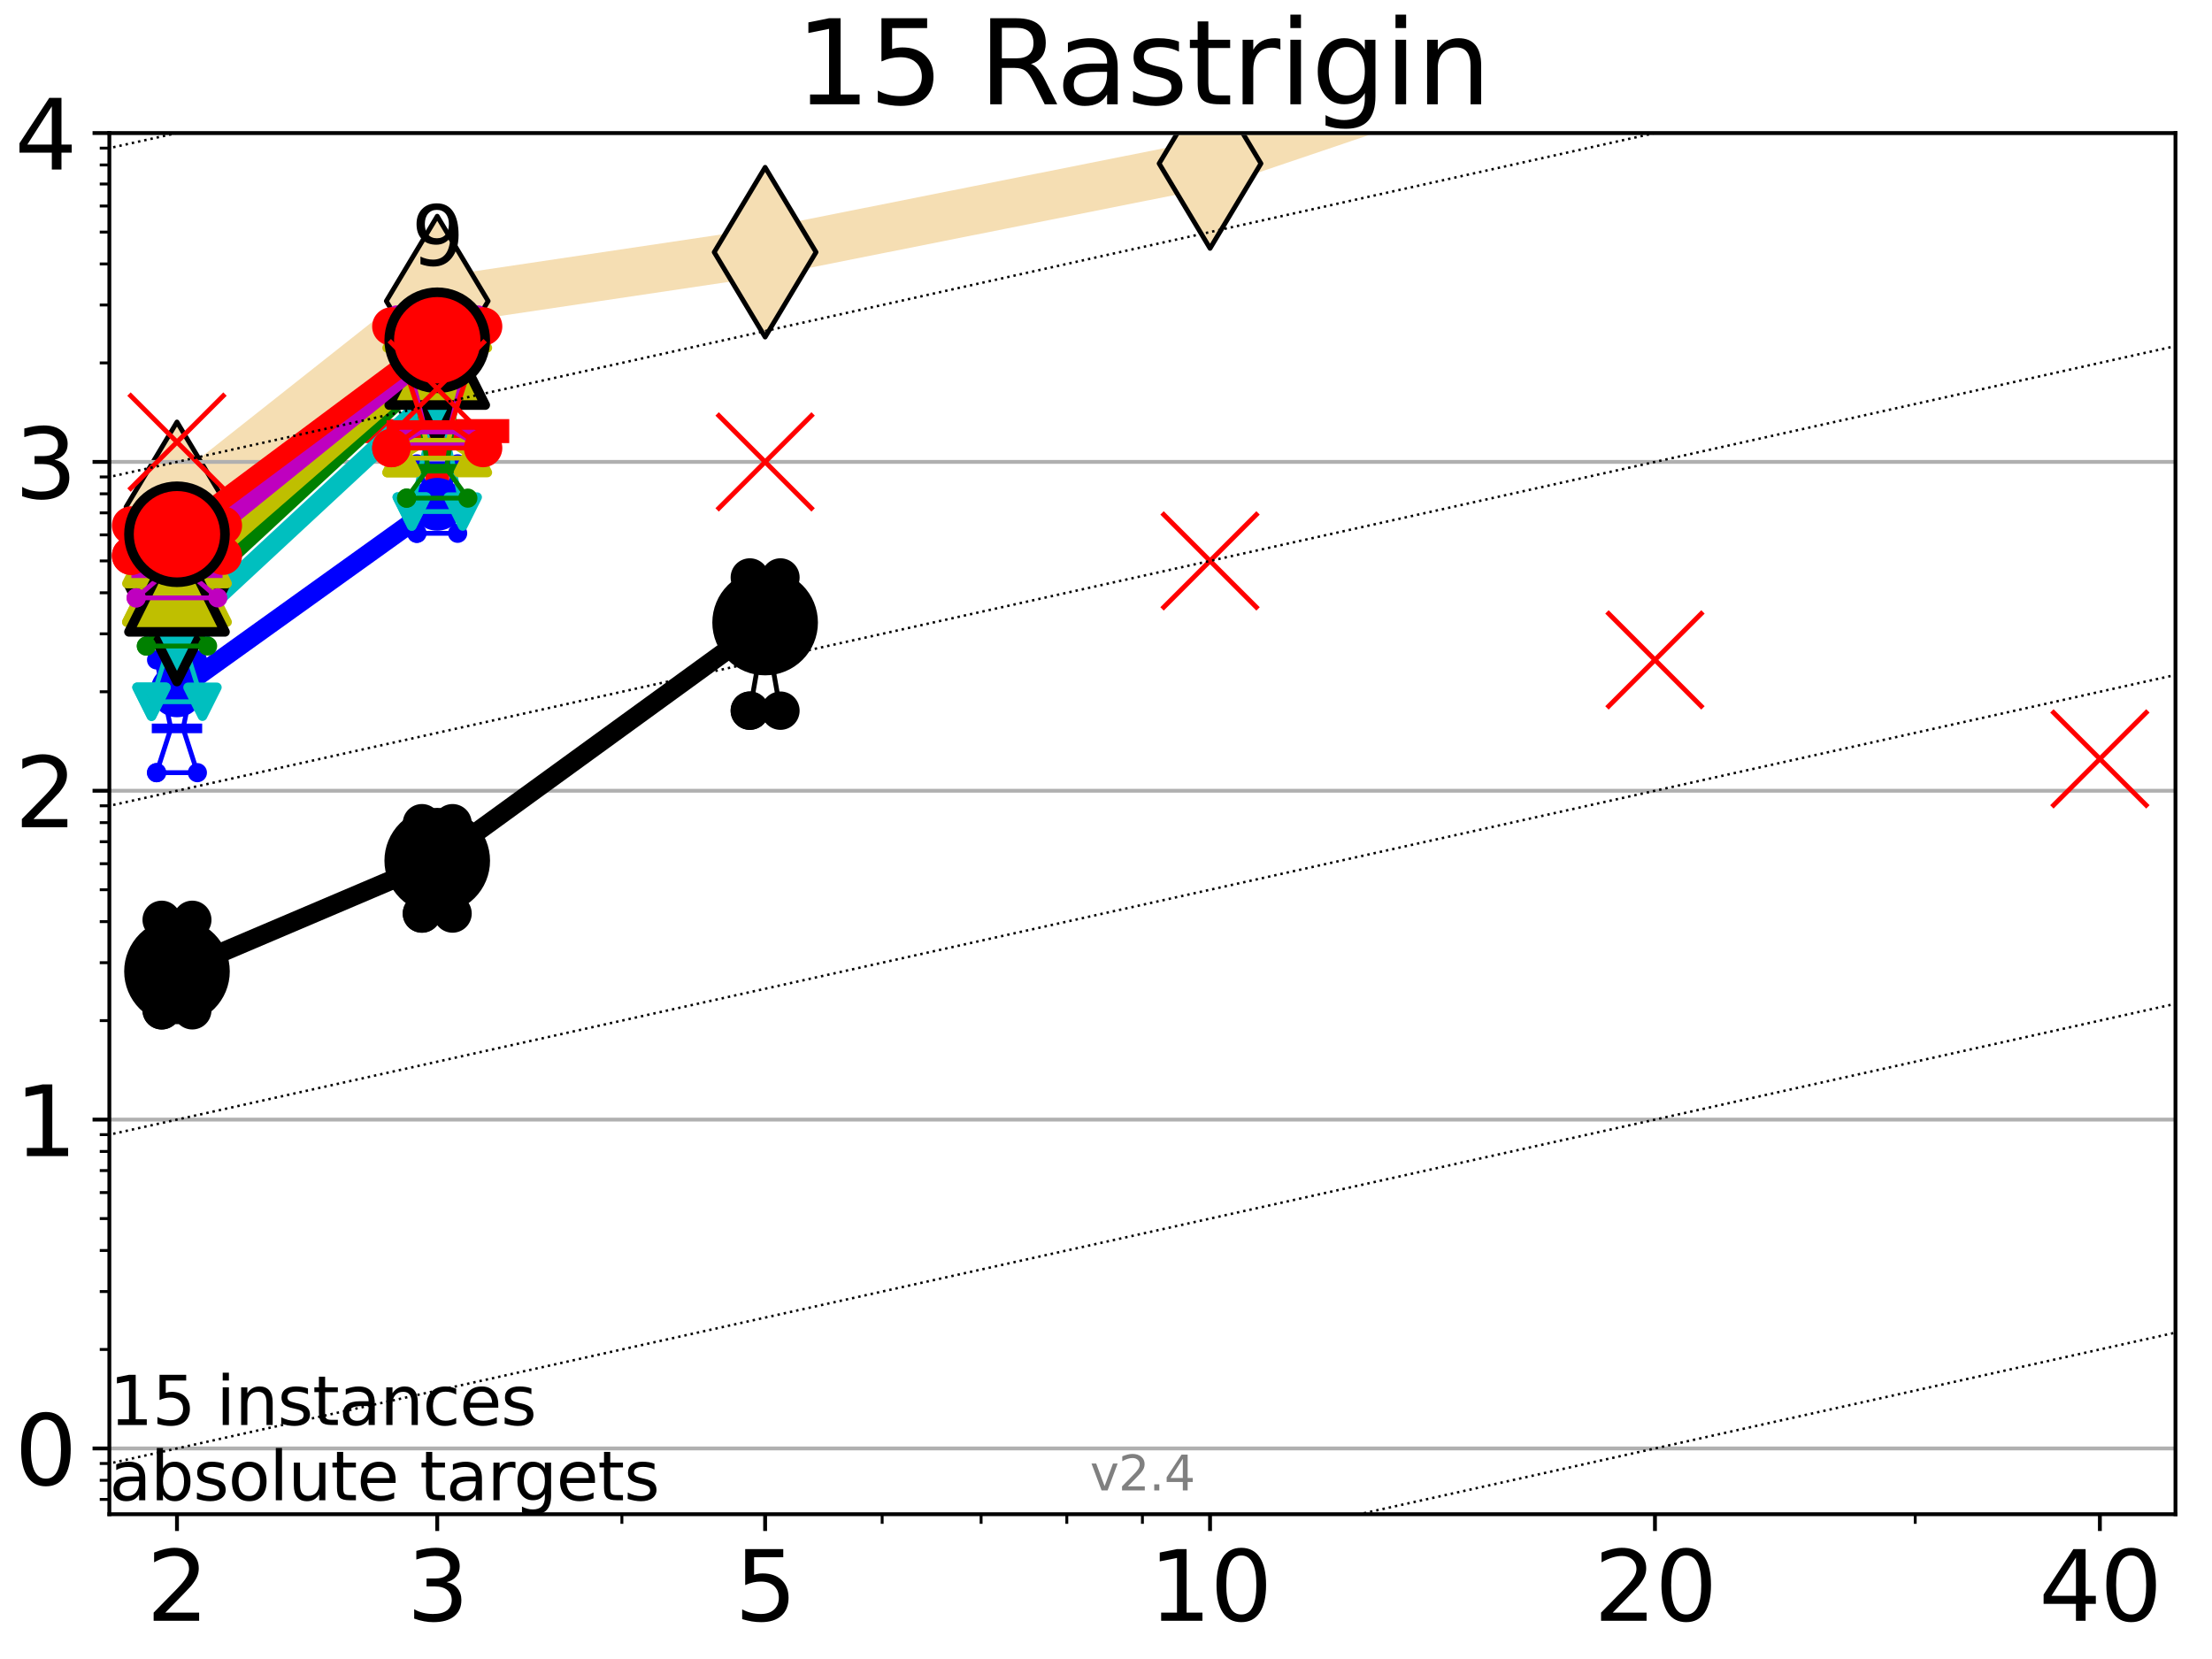 <?xml version="1.0" encoding="utf-8" standalone="no"?>
<!DOCTYPE svg PUBLIC "-//W3C//DTD SVG 1.1//EN"
  "http://www.w3.org/Graphics/SVG/1.1/DTD/svg11.dtd">
<svg height="345.6pt" version="1.1" viewBox="0 0 460.8 345.6" width="460.8pt" xmlns="http://www.w3.org/2000/svg" xmlns:xlink="http://www.w3.org/1999/xlink">
 <defs>
  <style type="text/css">*{stroke-linecap:butt;stroke-linejoin:round;}</style>
 </defs>
 <g id="figure_1">
  <g id="patch_1">
   <path d="M 0 345.6 
L 460.8 345.6 
L 460.8 0 
L 0 0 
z
" style="fill:#ffffff;"/>
  </g>
  <g id="axes_1">
   <g id="patch_2">
    <path d="M 22.78 315.44 
L 453.192 315.44 
L 453.192 27.72 
L 22.78 27.72 
z
" style="fill:#ffffff;"/>
   </g>
   <g id="line2d_1">
    <path clip-path="url(#p2382ac8e54)" d="M 36.868 105.588 
L 91.085 62.718 
L 159.39 52.537 
L 252.074 34.063 
L 344.758 2.692 
L 397.881 -1 
" style="fill:none;stroke:#f5deb3;stroke-linecap:square;stroke-width:10;"/>
    <defs>
     <path d="M 0 17.678 
L 10.607 0 
L 0 -17.678 
L -10.607 0 
z
" id="m458e755faf" style="stroke:#000000;stroke-linejoin:miter;"/>
    </defs>
    <g clip-path="url(#p2382ac8e54)">
     <use style="fill:#f5deb3;stroke:#000000;stroke-linejoin:miter;" x="36.868" xlink:href="#m458e755faf" y="105.588"/>
     <use style="fill:#f5deb3;stroke:#000000;stroke-linejoin:miter;" x="91.085" xlink:href="#m458e755faf" y="62.718"/>
     <use style="fill:#f5deb3;stroke:#000000;stroke-linejoin:miter;" x="159.39" xlink:href="#m458e755faf" y="52.537"/>
     <use style="fill:#f5deb3;stroke:#000000;stroke-linejoin:miter;" x="252.074" xlink:href="#m458e755faf" y="34.063"/>
     <use style="fill:#f5deb3;stroke:#000000;stroke-linejoin:miter;" x="344.758" xlink:href="#m458e755faf" y="2.692"/>
     <use style="fill:#f5deb3;stroke:#000000;stroke-linejoin:miter;" x="397.881" xlink:href="#m458e755faf" y="-1"/>
    </g>
   </g>
   <g id="line2d_2">
    <defs>
     <path d="M -15 0 
L 15 0 
M 0 15 
L 0 -15 
" id="m940f170d17" style="stroke:#ff0000;stroke-width:5;"/>
    </defs>
    <g clip-path="url(#p2382ac8e54)">
     <use style="fill:#ff0000;stroke:#ff0000;stroke-width:5;" x="91.085" xlink:href="#m940f170d17" y="89.809"/>
    </g>
   </g>
   <g id="matplotlib.axis_1">
    <g id="xtick_1">
     <g id="line2d_3">
      <defs>
       <path d="M 0 0 
L 0 3.5 
" id="m8701f6294f" style="stroke:#000000;stroke-width:0.8;"/>
      </defs>
      <g>
       <use style="stroke:#000000;stroke-width:0.8;" x="36.868" xlink:href="#m8701f6294f" y="315.44"/>
      </g>
     </g>
     <g id="text_1">
      <!-- 2 -->
      <g transform="translate(30.506 337.637)scale(0.2 -0.2)">
       <defs>
        <path d="M 1228 531 
L 3431 531 
L 3431 0 
L 469 0 
L 469 531 
Q 828 903 1448 1529 
Q 2069 2156 2228 2338 
Q 2531 2678 2651 2914 
Q 2772 3150 2772 3378 
Q 2772 3750 2511 3984 
Q 2250 4219 1831 4219 
Q 1534 4219 1204 4116 
Q 875 4013 500 3803 
L 500 4441 
Q 881 4594 1212 4672 
Q 1544 4750 1819 4750 
Q 2544 4750 2975 4387 
Q 3406 4025 3406 3419 
Q 3406 3131 3298 2873 
Q 3191 2616 2906 2266 
Q 2828 2175 2409 1742 
Q 1991 1309 1228 531 
z
" id="DejaVuSans-32" transform="scale(0.016)"/>
       </defs>
       <use xlink:href="#DejaVuSans-32"/>
      </g>
     </g>
    </g>
    <g id="xtick_2">
     <g id="line2d_4">
      <g>
       <use style="stroke:#000000;stroke-width:0.8;" x="91.085" xlink:href="#m8701f6294f" y="315.44"/>
      </g>
     </g>
     <g id="text_2">
      <!-- 3 -->
      <g transform="translate(84.723 337.637)scale(0.2 -0.2)">
       <defs>
        <path d="M 2597 2516 
Q 3050 2419 3304 2112 
Q 3559 1806 3559 1356 
Q 3559 666 3084 287 
Q 2609 -91 1734 -91 
Q 1441 -91 1130 -33 
Q 819 25 488 141 
L 488 750 
Q 750 597 1062 519 
Q 1375 441 1716 441 
Q 2309 441 2620 675 
Q 2931 909 2931 1356 
Q 2931 1769 2642 2001 
Q 2353 2234 1838 2234 
L 1294 2234 
L 1294 2753 
L 1863 2753 
Q 2328 2753 2575 2939 
Q 2822 3125 2822 3475 
Q 2822 3834 2567 4026 
Q 2313 4219 1838 4219 
Q 1578 4219 1281 4162 
Q 984 4106 628 3988 
L 628 4550 
Q 988 4650 1302 4700 
Q 1616 4750 1894 4750 
Q 2613 4750 3031 4423 
Q 3450 4097 3450 3541 
Q 3450 3153 3228 2886 
Q 3006 2619 2597 2516 
z
" id="DejaVuSans-33" transform="scale(0.016)"/>
       </defs>
       <use xlink:href="#DejaVuSans-33"/>
      </g>
     </g>
    </g>
    <g id="xtick_3">
     <g id="line2d_5">
      <g>
       <use style="stroke:#000000;stroke-width:0.8;" x="159.39" xlink:href="#m8701f6294f" y="315.44"/>
      </g>
     </g>
     <g id="text_3">
      <!-- 5 -->
      <g transform="translate(153.028 337.637)scale(0.2 -0.2)">
       <defs>
        <path d="M 691 4666 
L 3169 4666 
L 3169 4134 
L 1269 4134 
L 1269 2991 
Q 1406 3038 1543 3061 
Q 1681 3084 1819 3084 
Q 2600 3084 3056 2656 
Q 3513 2228 3513 1497 
Q 3513 744 3044 326 
Q 2575 -91 1722 -91 
Q 1428 -91 1123 -41 
Q 819 9 494 109 
L 494 744 
Q 775 591 1075 516 
Q 1375 441 1709 441 
Q 2250 441 2565 725 
Q 2881 1009 2881 1497 
Q 2881 1984 2565 2268 
Q 2250 2553 1709 2553 
Q 1456 2553 1204 2497 
Q 953 2441 691 2322 
L 691 4666 
z
" id="DejaVuSans-35" transform="scale(0.016)"/>
       </defs>
       <use xlink:href="#DejaVuSans-35"/>
      </g>
     </g>
    </g>
    <g id="xtick_4">
     <g id="line2d_6">
      <g>
       <use style="stroke:#000000;stroke-width:0.8;" x="252.074" xlink:href="#m8701f6294f" y="315.44"/>
      </g>
     </g>
     <g id="text_4">
      <!-- 10 -->
      <g transform="translate(239.349 337.637)scale(0.2 -0.2)">
       <defs>
        <path d="M 794 531 
L 1825 531 
L 1825 4091 
L 703 3866 
L 703 4441 
L 1819 4666 
L 2450 4666 
L 2450 531 
L 3481 531 
L 3481 0 
L 794 0 
L 794 531 
z
" id="DejaVuSans-31" transform="scale(0.016)"/>
        <path d="M 2034 4250 
Q 1547 4250 1301 3770 
Q 1056 3291 1056 2328 
Q 1056 1369 1301 889 
Q 1547 409 2034 409 
Q 2525 409 2770 889 
Q 3016 1369 3016 2328 
Q 3016 3291 2770 3770 
Q 2525 4250 2034 4250 
z
M 2034 4750 
Q 2819 4750 3233 4129 
Q 3647 3509 3647 2328 
Q 3647 1150 3233 529 
Q 2819 -91 2034 -91 
Q 1250 -91 836 529 
Q 422 1150 422 2328 
Q 422 3509 836 4129 
Q 1250 4750 2034 4750 
z
" id="DejaVuSans-30" transform="scale(0.016)"/>
       </defs>
       <use xlink:href="#DejaVuSans-31"/>
       <use x="63.623" xlink:href="#DejaVuSans-30"/>
      </g>
     </g>
    </g>
    <g id="xtick_5">
     <g id="line2d_7">
      <g>
       <use style="stroke:#000000;stroke-width:0.8;" x="344.758" xlink:href="#m8701f6294f" y="315.44"/>
      </g>
     </g>
     <g id="text_5">
      <!-- 20 -->
      <g transform="translate(332.033 337.637)scale(0.2 -0.2)">
       <use xlink:href="#DejaVuSans-32"/>
       <use x="63.623" xlink:href="#DejaVuSans-30"/>
      </g>
     </g>
    </g>
    <g id="xtick_6">
     <g id="line2d_8">
      <g>
       <use style="stroke:#000000;stroke-width:0.8;" x="437.443" xlink:href="#m8701f6294f" y="315.44"/>
      </g>
     </g>
     <g id="text_6">
      <!-- 40 -->
      <g transform="translate(424.718 337.637)scale(0.2 -0.2)">
       <defs>
        <path d="M 2419 4116 
L 825 1625 
L 2419 1625 
L 2419 4116 
z
M 2253 4666 
L 3047 4666 
L 3047 1625 
L 3713 1625 
L 3713 1100 
L 3047 1100 
L 3047 0 
L 2419 0 
L 2419 1100 
L 313 1100 
L 313 1709 
L 2253 4666 
z
" id="DejaVuSans-34" transform="scale(0.016)"/>
       </defs>
       <use xlink:href="#DejaVuSans-34"/>
       <use x="63.623" xlink:href="#DejaVuSans-30"/>
      </g>
     </g>
    </g>
    <g id="xtick_7">
     <g id="line2d_9">
      <defs>
       <path d="M 0 0 
L 0 2 
" id="mfc4dc04598" style="stroke:#000000;stroke-width:0.6;"/>
      </defs>
      <g>
       <use style="stroke:#000000;stroke-width:0.6;" x="129.552" xlink:href="#mfc4dc04598" y="315.44"/>
      </g>
     </g>
    </g>
    <g id="xtick_8">
     <g id="line2d_10">
      <g>
       <use style="stroke:#000000;stroke-width:0.6;" x="183.769" xlink:href="#mfc4dc04598" y="315.44"/>
      </g>
     </g>
    </g>
    <g id="xtick_9">
     <g id="line2d_11">
      <g>
       <use style="stroke:#000000;stroke-width:0.6;" x="204.381" xlink:href="#mfc4dc04598" y="315.44"/>
      </g>
     </g>
    </g>
    <g id="xtick_10">
     <g id="line2d_12">
      <g>
       <use style="stroke:#000000;stroke-width:0.6;" x="222.237" xlink:href="#mfc4dc04598" y="315.44"/>
      </g>
     </g>
    </g>
    <g id="xtick_11">
     <g id="line2d_13">
      <g>
       <use style="stroke:#000000;stroke-width:0.6;" x="237.986" xlink:href="#mfc4dc04598" y="315.44"/>
      </g>
     </g>
    </g>
    <g id="xtick_12">
     <g id="line2d_14">
      <g>
       <use style="stroke:#000000;stroke-width:0.6;" x="398.975" xlink:href="#mfc4dc04598" y="315.44"/>
      </g>
     </g>
    </g>
   </g>
   <g id="matplotlib.axis_2">
    <g id="ytick_1">
     <g id="line2d_15">
      <path clip-path="url(#p2382ac8e54)" d="M 22.78 301.739 
L 453.192 301.739 
" style="fill:none;stroke:#b0b0b0;stroke-linecap:square;stroke-width:0.8;"/>
     </g>
     <g id="line2d_16">
      <defs>
       <path d="M 0 0 
L -3.5 0 
" id="m62c5102b8f" style="stroke:#000000;stroke-width:0.8;"/>
      </defs>
      <g>
       <use style="stroke:#000000;stroke-width:0.8;" x="22.78" xlink:href="#m62c5102b8f" y="301.739"/>
      </g>
     </g>
     <g id="text_7">
      <!-- 0 -->
      <g transform="translate(3.055 309.337)scale(0.2 -0.2)">
       <use xlink:href="#DejaVuSans-30"/>
      </g>
     </g>
    </g>
    <g id="ytick_2">
     <g id="line2d_17">
      <path clip-path="url(#p2382ac8e54)" d="M 22.78 233.234 
L 453.192 233.234 
" style="fill:none;stroke:#b0b0b0;stroke-linecap:square;stroke-width:0.8;"/>
     </g>
     <g id="line2d_18">
      <g>
       <use style="stroke:#000000;stroke-width:0.8;" x="22.78" xlink:href="#m62c5102b8f" y="233.234"/>
      </g>
     </g>
     <g id="text_8">
      <!-- 1 -->
      <g transform="translate(3.055 240.833)scale(0.2 -0.2)">
       <use xlink:href="#DejaVuSans-31"/>
      </g>
     </g>
    </g>
    <g id="ytick_3">
     <g id="line2d_19">
      <path clip-path="url(#p2382ac8e54)" d="M 22.78 164.73 
L 453.192 164.73 
" style="fill:none;stroke:#b0b0b0;stroke-linecap:square;stroke-width:0.8;"/>
     </g>
     <g id="line2d_20">
      <g>
       <use style="stroke:#000000;stroke-width:0.8;" x="22.78" xlink:href="#m62c5102b8f" y="164.73"/>
      </g>
     </g>
     <g id="text_9">
      <!-- 2 -->
      <g transform="translate(3.055 172.328)scale(0.2 -0.2)">
       <use xlink:href="#DejaVuSans-32"/>
      </g>
     </g>
    </g>
    <g id="ytick_4">
     <g id="line2d_21">
      <path clip-path="url(#p2382ac8e54)" d="M 22.78 96.225 
L 453.192 96.225 
" style="fill:none;stroke:#b0b0b0;stroke-linecap:square;stroke-width:0.8;"/>
     </g>
     <g id="line2d_22">
      <g>
       <use style="stroke:#000000;stroke-width:0.8;" x="22.78" xlink:href="#m62c5102b8f" y="96.225"/>
      </g>
     </g>
     <g id="text_10">
      <!-- 3 -->
      <g transform="translate(3.055 103.823)scale(0.2 -0.2)">
       <use xlink:href="#DejaVuSans-33"/>
      </g>
     </g>
    </g>
    <g id="ytick_5">
     <g id="line2d_23">
      <path clip-path="url(#p2382ac8e54)" d="M 22.78 27.72 
L 453.192 27.72 
" style="fill:none;stroke:#b0b0b0;stroke-linecap:square;stroke-width:0.8;"/>
     </g>
     <g id="line2d_24">
      <g>
       <use style="stroke:#000000;stroke-width:0.8;" x="22.78" xlink:href="#m62c5102b8f" y="27.72"/>
      </g>
     </g>
     <g id="text_11">
      <!-- 4 -->
      <g transform="translate(3.055 35.318)scale(0.2 -0.2)">
       <use xlink:href="#DejaVuSans-34"/>
      </g>
     </g>
    </g>
    <g id="ytick_6">
     <g id="line2d_25">
      <defs>
       <path d="M 0 0 
L -2 0 
" id="m35915fbd8b" style="stroke:#000000;stroke-width:0.6;"/>
      </defs>
      <g>
       <use style="stroke:#000000;stroke-width:0.6;" x="22.78" xlink:href="#m35915fbd8b" y="312.351"/>
      </g>
     </g>
    </g>
    <g id="ytick_7">
     <g id="line2d_26">
      <g>
       <use style="stroke:#000000;stroke-width:0.6;" x="22.78" xlink:href="#m35915fbd8b" y="308.378"/>
      </g>
     </g>
    </g>
    <g id="ytick_8">
     <g id="line2d_27">
      <g>
       <use style="stroke:#000000;stroke-width:0.6;" x="22.78" xlink:href="#m35915fbd8b" y="304.874"/>
      </g>
     </g>
    </g>
    <g id="ytick_9">
     <g id="line2d_28">
      <g>
       <use style="stroke:#000000;stroke-width:0.6;" x="22.78" xlink:href="#m35915fbd8b" y="281.117"/>
      </g>
     </g>
    </g>
    <g id="ytick_10">
     <g id="line2d_29">
      <g>
       <use style="stroke:#000000;stroke-width:0.6;" x="22.78" xlink:href="#m35915fbd8b" y="269.054"/>
      </g>
     </g>
    </g>
    <g id="ytick_11">
     <g id="line2d_30">
      <g>
       <use style="stroke:#000000;stroke-width:0.6;" x="22.78" xlink:href="#m35915fbd8b" y="260.495"/>
      </g>
     </g>
    </g>
    <g id="ytick_12">
     <g id="line2d_31">
      <g>
       <use style="stroke:#000000;stroke-width:0.6;" x="22.78" xlink:href="#m35915fbd8b" y="253.856"/>
      </g>
     </g>
    </g>
    <g id="ytick_13">
     <g id="line2d_32">
      <g>
       <use style="stroke:#000000;stroke-width:0.6;" x="22.78" xlink:href="#m35915fbd8b" y="248.432"/>
      </g>
     </g>
    </g>
    <g id="ytick_14">
     <g id="line2d_33">
      <g>
       <use style="stroke:#000000;stroke-width:0.6;" x="22.78" xlink:href="#m35915fbd8b" y="243.846"/>
      </g>
     </g>
    </g>
    <g id="ytick_15">
     <g id="line2d_34">
      <g>
       <use style="stroke:#000000;stroke-width:0.6;" x="22.78" xlink:href="#m35915fbd8b" y="239.873"/>
      </g>
     </g>
    </g>
    <g id="ytick_16">
     <g id="line2d_35">
      <g>
       <use style="stroke:#000000;stroke-width:0.6;" x="22.78" xlink:href="#m35915fbd8b" y="236.369"/>
      </g>
     </g>
    </g>
    <g id="ytick_17">
     <g id="line2d_36">
      <g>
       <use style="stroke:#000000;stroke-width:0.6;" x="22.78" xlink:href="#m35915fbd8b" y="212.612"/>
      </g>
     </g>
    </g>
    <g id="ytick_18">
     <g id="line2d_37">
      <g>
       <use style="stroke:#000000;stroke-width:0.6;" x="22.78" xlink:href="#m35915fbd8b" y="200.549"/>
      </g>
     </g>
    </g>
    <g id="ytick_19">
     <g id="line2d_38">
      <g>
       <use style="stroke:#000000;stroke-width:0.6;" x="22.78" xlink:href="#m35915fbd8b" y="191.99"/>
      </g>
     </g>
    </g>
    <g id="ytick_20">
     <g id="line2d_39">
      <g>
       <use style="stroke:#000000;stroke-width:0.6;" x="22.78" xlink:href="#m35915fbd8b" y="185.352"/>
      </g>
     </g>
    </g>
    <g id="ytick_21">
     <g id="line2d_40">
      <g>
       <use style="stroke:#000000;stroke-width:0.6;" x="22.78" xlink:href="#m35915fbd8b" y="179.927"/>
      </g>
     </g>
    </g>
    <g id="ytick_22">
     <g id="line2d_41">
      <g>
       <use style="stroke:#000000;stroke-width:0.6;" x="22.78" xlink:href="#m35915fbd8b" y="175.341"/>
      </g>
     </g>
    </g>
    <g id="ytick_23">
     <g id="line2d_42">
      <g>
       <use style="stroke:#000000;stroke-width:0.6;" x="22.78" xlink:href="#m35915fbd8b" y="171.368"/>
      </g>
     </g>
    </g>
    <g id="ytick_24">
     <g id="line2d_43">
      <g>
       <use style="stroke:#000000;stroke-width:0.6;" x="22.78" xlink:href="#m35915fbd8b" y="167.864"/>
      </g>
     </g>
    </g>
    <g id="ytick_25">
     <g id="line2d_44">
      <g>
       <use style="stroke:#000000;stroke-width:0.6;" x="22.78" xlink:href="#m35915fbd8b" y="144.108"/>
      </g>
     </g>
    </g>
    <g id="ytick_26">
     <g id="line2d_45">
      <g>
       <use style="stroke:#000000;stroke-width:0.6;" x="22.78" xlink:href="#m35915fbd8b" y="132.044"/>
      </g>
     </g>
    </g>
    <g id="ytick_27">
     <g id="line2d_46">
      <g>
       <use style="stroke:#000000;stroke-width:0.6;" x="22.78" xlink:href="#m35915fbd8b" y="123.486"/>
      </g>
     </g>
    </g>
    <g id="ytick_28">
     <g id="line2d_47">
      <g>
       <use style="stroke:#000000;stroke-width:0.6;" x="22.78" xlink:href="#m35915fbd8b" y="116.847"/>
      </g>
     </g>
    </g>
    <g id="ytick_29">
     <g id="line2d_48">
      <g>
       <use style="stroke:#000000;stroke-width:0.6;" x="22.78" xlink:href="#m35915fbd8b" y="111.422"/>
      </g>
     </g>
    </g>
    <g id="ytick_30">
     <g id="line2d_49">
      <g>
       <use style="stroke:#000000;stroke-width:0.6;" x="22.78" xlink:href="#m35915fbd8b" y="106.836"/>
      </g>
     </g>
    </g>
    <g id="ytick_31">
     <g id="line2d_50">
      <g>
       <use style="stroke:#000000;stroke-width:0.6;" x="22.78" xlink:href="#m35915fbd8b" y="102.864"/>
      </g>
     </g>
    </g>
    <g id="ytick_32">
     <g id="line2d_51">
      <g>
       <use style="stroke:#000000;stroke-width:0.6;" x="22.78" xlink:href="#m35915fbd8b" y="99.359"/>
      </g>
     </g>
    </g>
    <g id="ytick_33">
     <g id="line2d_52">
      <g>
       <use style="stroke:#000000;stroke-width:0.6;" x="22.78" xlink:href="#m35915fbd8b" y="75.603"/>
      </g>
     </g>
    </g>
    <g id="ytick_34">
     <g id="line2d_53">
      <g>
       <use style="stroke:#000000;stroke-width:0.6;" x="22.78" xlink:href="#m35915fbd8b" y="63.54"/>
      </g>
     </g>
    </g>
    <g id="ytick_35">
     <g id="line2d_54">
      <g>
       <use style="stroke:#000000;stroke-width:0.6;" x="22.78" xlink:href="#m35915fbd8b" y="54.981"/>
      </g>
     </g>
    </g>
    <g id="ytick_36">
     <g id="line2d_55">
      <g>
       <use style="stroke:#000000;stroke-width:0.6;" x="22.78" xlink:href="#m35915fbd8b" y="48.342"/>
      </g>
     </g>
    </g>
    <g id="ytick_37">
     <g id="line2d_56">
      <g>
       <use style="stroke:#000000;stroke-width:0.6;" x="22.78" xlink:href="#m35915fbd8b" y="42.918"/>
      </g>
     </g>
    </g>
    <g id="ytick_38">
     <g id="line2d_57">
      <g>
       <use style="stroke:#000000;stroke-width:0.6;" x="22.78" xlink:href="#m35915fbd8b" y="38.332"/>
      </g>
     </g>
    </g>
    <g id="ytick_39">
     <g id="line2d_58">
      <g>
       <use style="stroke:#000000;stroke-width:0.6;" x="22.78" xlink:href="#m35915fbd8b" y="34.359"/>
      </g>
     </g>
    </g>
    <g id="ytick_40">
     <g id="line2d_59">
      <g>
       <use style="stroke:#000000;stroke-width:0.6;" x="22.78" xlink:href="#m35915fbd8b" y="30.855"/>
      </g>
     </g>
    </g>
   </g>
   <g id="line2d_60">
    <path clip-path="url(#p2382ac8e54)" d="M 33.682 210.461 
L 35.912 201.049 
L 33.682 191.621 
L 40.054 191.621 
L 37.824 201.049 
L 40.054 210.461 
L 33.682 210.461 
" style="fill:none;stroke:#000000;stroke-linecap:square;"/>
   </g>
   <g id="line2d_61">
    <path clip-path="url(#p2382ac8e54)" d="M 33.682 210.461 
L 40.054 210.461 
L 40.054 191.621 
L 33.682 191.621 
L 33.682 210.461 
" style="fill:none;"/>
    <defs>
     <path d="M 0 3 
C 0.796 3 1.559 2.684 2.121 2.121 
C 2.684 1.559 3 0.796 3 0 
C 3 -0.796 2.684 -1.559 2.121 -2.121 
C 1.559 -2.684 0.796 -3 0 -3 
C -0.796 -3 -1.559 -2.684 -2.121 -2.121 
C -2.684 -1.559 -3 -0.796 -3 0 
C -3 0.796 -2.684 1.559 -2.121 2.121 
C -1.559 2.684 -0.796 3 0 3 
z
" id="m41259fe4a8" style="stroke:#000000;stroke-width:2;"/>
    </defs>
    <g clip-path="url(#p2382ac8e54)">
     <use style="stroke:#000000;stroke-width:2;" x="33.682" xlink:href="#m41259fe4a8" y="210.461"/>
     <use style="stroke:#000000;stroke-width:2;" x="40.054" xlink:href="#m41259fe4a8" y="210.461"/>
     <use style="stroke:#000000;stroke-width:2;" x="40.054" xlink:href="#m41259fe4a8" y="191.621"/>
     <use style="stroke:#000000;stroke-width:2;" x="33.682" xlink:href="#m41259fe4a8" y="191.621"/>
     <use style="stroke:#000000;stroke-width:2;" x="33.682" xlink:href="#m41259fe4a8" y="210.461"/>
    </g>
   </g>
   <g id="line2d_62">
    <path clip-path="url(#p2382ac8e54)" d="M 33.682 201.049 
L 40.054 201.049 
" style="fill:none;stroke:#000000;stroke-linecap:square;stroke-width:2;"/>
   </g>
   <g id="line2d_63">
    <path clip-path="url(#p2382ac8e54)" d="M 87.899 190.304 
L 90.129 181.98 
L 87.899 171.493 
L 94.271 171.493 
L 92.041 181.98 
L 94.271 190.304 
L 87.899 190.304 
" style="fill:none;stroke:#000000;stroke-linecap:square;"/>
   </g>
   <g id="line2d_64">
    <path clip-path="url(#p2382ac8e54)" d="M 87.899 190.304 
L 94.271 190.304 
L 94.271 171.493 
L 87.899 171.493 
L 87.899 190.304 
" style="fill:none;"/>
    <g clip-path="url(#p2382ac8e54)">
     <use style="stroke:#000000;stroke-width:2;" x="87.899" xlink:href="#m41259fe4a8" y="190.304"/>
     <use style="stroke:#000000;stroke-width:2;" x="94.271" xlink:href="#m41259fe4a8" y="190.304"/>
     <use style="stroke:#000000;stroke-width:2;" x="94.271" xlink:href="#m41259fe4a8" y="171.493"/>
     <use style="stroke:#000000;stroke-width:2;" x="87.899" xlink:href="#m41259fe4a8" y="171.493"/>
     <use style="stroke:#000000;stroke-width:2;" x="87.899" xlink:href="#m41259fe4a8" y="190.304"/>
    </g>
   </g>
   <g id="line2d_65">
    <path clip-path="url(#p2382ac8e54)" d="M 87.899 181.98 
L 94.271 181.98 
" style="fill:none;stroke:#000000;stroke-linecap:square;stroke-width:2;"/>
   </g>
   <g id="line2d_66">
    <path clip-path="url(#p2382ac8e54)" d="M 156.204 148.046 
L 158.434 135.411 
L 156.204 120.3 
L 162.576 120.3 
L 160.346 135.411 
L 162.576 148.046 
L 156.204 148.046 
" style="fill:none;stroke:#000000;stroke-linecap:square;"/>
   </g>
   <g id="line2d_67">
    <path clip-path="url(#p2382ac8e54)" d="M 156.204 148.046 
L 162.576 148.046 
L 162.576 120.3 
L 156.204 120.3 
L 156.204 148.046 
" style="fill:none;"/>
    <g clip-path="url(#p2382ac8e54)">
     <use style="stroke:#000000;stroke-width:2;" x="156.204" xlink:href="#m41259fe4a8" y="148.046"/>
     <use style="stroke:#000000;stroke-width:2;" x="162.576" xlink:href="#m41259fe4a8" y="148.046"/>
     <use style="stroke:#000000;stroke-width:2;" x="162.576" xlink:href="#m41259fe4a8" y="120.3"/>
     <use style="stroke:#000000;stroke-width:2;" x="156.204" xlink:href="#m41259fe4a8" y="120.3"/>
     <use style="stroke:#000000;stroke-width:2;" x="156.204" xlink:href="#m41259fe4a8" y="148.046"/>
    </g>
   </g>
   <g id="line2d_68">
    <path clip-path="url(#p2382ac8e54)" d="M 156.204 135.411 
L 162.576 135.411 
" style="fill:none;stroke:#000000;stroke-linecap:square;stroke-width:2;"/>
   </g>
   <g id="line2d_69">
    <path clip-path="url(#p2382ac8e54)" d="M 36.868 202.355 
L 91.085 179.295 
" style="fill:none;stroke:#000000;stroke-linecap:square;stroke-width:4;"/>
   </g>
   <g id="line2d_70">
    <path clip-path="url(#p2382ac8e54)" d="M 91.085 179.295 
L 159.39 129.689 
" style="fill:none;stroke:#000000;stroke-linecap:square;stroke-width:4;"/>
   </g>
   <g id="line2d_71">
    <path clip-path="url(#p2382ac8e54)" d="M 36.868 202.355 
L 91.085 179.295 
L 159.39 129.689 
" style="fill:none;"/>
    <defs>
     <path d="M 0 10 
C 2.652 10 5.196 8.946 7.071 7.071 
C 8.946 5.196 10 2.652 10 0 
C 10 -2.652 8.946 -5.196 7.071 -7.071 
C 5.196 -8.946 2.652 -10 0 -10 
C -2.652 -10 -5.196 -8.946 -7.071 -7.071 
C -8.946 -5.196 -10 -2.652 -10 0 
C -10 2.652 -8.946 5.196 -7.071 7.071 
C -5.196 8.946 -2.652 10 0 10 
z
" id="m418cd1ca77" style="stroke:#000000;stroke-width:2;"/>
    </defs>
    <g clip-path="url(#p2382ac8e54)">
     <use style="stroke:#000000;stroke-width:2;" x="36.868" xlink:href="#m418cd1ca77" y="202.355"/>
     <use style="stroke:#000000;stroke-width:2;" x="91.085" xlink:href="#m418cd1ca77" y="179.295"/>
     <use style="stroke:#000000;stroke-width:2;" x="159.39" xlink:href="#m418cd1ca77" y="129.689"/>
    </g>
   </g>
   <g id="line2d_72">
    <path clip-path="url(#p2382ac8e54)" d="M 32.62 160.962 
L 35.594 151.739 
L 32.62 137.469 
L 41.116 137.469 
L 38.143 151.739 
L 41.116 160.962 
L 32.62 160.962 
" style="fill:none;stroke:#0000ff;stroke-linecap:square;"/>
   </g>
   <g id="line2d_73">
    <path clip-path="url(#p2382ac8e54)" d="M 32.62 160.962 
L 41.116 160.962 
L 41.116 137.469 
L 32.62 137.469 
L 32.62 160.962 
" style="fill:none;"/>
    <defs>
     <path d="M 0 1.5 
C 0.398 1.5 0.779 1.342 1.061 1.061 
C 1.342 0.779 1.5 0.398 1.5 0 
C 1.5 -0.398 1.342 -0.779 1.061 -1.061 
C 0.779 -1.342 0.398 -1.5 0 -1.5 
C -0.398 -1.5 -0.779 -1.342 -1.061 -1.061 
C -1.342 -0.779 -1.5 -0.398 -1.5 0 
C -1.5 0.398 -1.342 0.779 -1.061 1.061 
C -0.779 1.342 -0.398 1.5 0 1.5 
z
" id="mdf74c90088" style="stroke:#0000ff;"/>
    </defs>
    <g clip-path="url(#p2382ac8e54)">
     <use style="fill:#0000ff;stroke:#0000ff;" x="32.62" xlink:href="#mdf74c90088" y="160.962"/>
     <use style="fill:#0000ff;stroke:#0000ff;" x="41.116" xlink:href="#mdf74c90088" y="160.962"/>
     <use style="fill:#0000ff;stroke:#0000ff;" x="41.116" xlink:href="#mdf74c90088" y="137.469"/>
     <use style="fill:#0000ff;stroke:#0000ff;" x="32.62" xlink:href="#mdf74c90088" y="137.469"/>
     <use style="fill:#0000ff;stroke:#0000ff;" x="32.62" xlink:href="#mdf74c90088" y="160.962"/>
    </g>
   </g>
   <g id="line2d_74">
    <path clip-path="url(#p2382ac8e54)" d="M 32.62 151.739 
L 41.116 151.739 
" style="fill:none;stroke:#0000ff;stroke-linecap:square;stroke-width:2;"/>
   </g>
   <g id="line2d_75">
    <path clip-path="url(#p2382ac8e54)" d="M 86.837 111.094 
L 89.811 104.448 
L 86.837 96.634 
L 95.333 96.634 
L 92.359 104.448 
L 95.333 111.094 
L 86.837 111.094 
" style="fill:none;stroke:#0000ff;stroke-linecap:square;"/>
   </g>
   <g id="line2d_76">
    <path clip-path="url(#p2382ac8e54)" d="M 86.837 111.094 
L 95.333 111.094 
L 95.333 96.634 
L 86.837 96.634 
L 86.837 111.094 
" style="fill:none;"/>
    <g clip-path="url(#p2382ac8e54)">
     <use style="fill:#0000ff;stroke:#0000ff;" x="86.837" xlink:href="#mdf74c90088" y="111.094"/>
     <use style="fill:#0000ff;stroke:#0000ff;" x="95.333" xlink:href="#mdf74c90088" y="111.094"/>
     <use style="fill:#0000ff;stroke:#0000ff;" x="95.333" xlink:href="#mdf74c90088" y="96.634"/>
     <use style="fill:#0000ff;stroke:#0000ff;" x="86.837" xlink:href="#mdf74c90088" y="96.634"/>
     <use style="fill:#0000ff;stroke:#0000ff;" x="86.837" xlink:href="#mdf74c90088" y="111.094"/>
    </g>
   </g>
   <g id="line2d_77">
    <path clip-path="url(#p2382ac8e54)" d="M 86.837 104.448 
L 95.333 104.448 
" style="fill:none;stroke:#0000ff;stroke-linecap:square;stroke-width:2;"/>
   </g>
   <g id="line2d_78">
    <path clip-path="url(#p2382ac8e54)" d="M 36.868 143.915 
L 91.085 105.051 
" style="fill:none;stroke:#0000ff;stroke-linecap:square;stroke-width:4;"/>
   </g>
   <g id="line2d_79">
    <path clip-path="url(#p2382ac8e54)" d="M 36.868 143.915 
L 91.085 105.051 
" style="fill:none;"/>
    <defs>
     <path d="M 0 5 
C 1.326 5 2.598 4.473 3.536 3.536 
C 4.473 2.598 5 1.326 5 0 
C 5 -1.326 4.473 -2.598 3.536 -3.536 
C 2.598 -4.473 1.326 -5 0 -5 
C -1.326 -5 -2.598 -4.473 -3.536 -3.536 
C -4.473 -2.598 -5 -1.326 -5 0 
C -5 1.326 -4.473 2.598 -3.536 3.536 
C -2.598 4.473 -1.326 5 0 5 
z
" id="md429ca039f" style="stroke:#0000ff;"/>
    </defs>
    <g clip-path="url(#p2382ac8e54)">
     <use style="fill:#0000ff;stroke:#0000ff;" x="36.868" xlink:href="#md429ca039f" y="143.915"/>
     <use style="fill:#0000ff;stroke:#0000ff;" x="91.085" xlink:href="#md429ca039f" y="105.051"/>
    </g>
   </g>
   <g id="line2d_80">
    <path clip-path="url(#p2382ac8e54)" d="M 31.558 146.187 
L 35.275 134.31 
L 31.558 130.499 
L 42.178 130.499 
L 38.461 134.31 
L 42.178 146.187 
L 31.558 146.187 
" style="fill:none;stroke:#00bfbf;stroke-linecap:square;"/>
   </g>
   <g id="line2d_81">
    <path clip-path="url(#p2382ac8e54)" d="M 31.558 146.187 
L 42.178 146.187 
L 42.178 130.499 
L 31.558 130.499 
L 31.558 146.187 
" style="fill:none;"/>
    <defs>
     <path d="M -0 3 
L 3 -3 
L -3 -3 
z
" id="m8d1dde4dda" style="stroke:#00bfbf;stroke-linejoin:miter;stroke-width:2;"/>
    </defs>
    <g clip-path="url(#p2382ac8e54)">
     <use style="fill:#00bfbf;stroke:#00bfbf;stroke-linejoin:miter;stroke-width:2;" x="31.558" xlink:href="#m8d1dde4dda" y="146.187"/>
     <use style="fill:#00bfbf;stroke:#00bfbf;stroke-linejoin:miter;stroke-width:2;" x="42.178" xlink:href="#m8d1dde4dda" y="146.187"/>
     <use style="fill:#00bfbf;stroke:#00bfbf;stroke-linejoin:miter;stroke-width:2;" x="42.178" xlink:href="#m8d1dde4dda" y="130.499"/>
     <use style="fill:#00bfbf;stroke:#00bfbf;stroke-linejoin:miter;stroke-width:2;" x="31.558" xlink:href="#m8d1dde4dda" y="130.499"/>
     <use style="fill:#00bfbf;stroke:#00bfbf;stroke-linejoin:miter;stroke-width:2;" x="31.558" xlink:href="#m8d1dde4dda" y="146.187"/>
    </g>
   </g>
   <g id="line2d_82">
    <path clip-path="url(#p2382ac8e54)" d="M 31.558 134.31 
L 42.178 134.31 
" style="fill:none;stroke:#00bfbf;stroke-linecap:square;stroke-width:2;"/>
   </g>
   <g id="line2d_83">
    <path clip-path="url(#p2382ac8e54)" d="M 85.775 106.568 
L 89.492 88.707 
L 85.775 69.5 
L 96.395 69.5 
L 92.678 88.707 
L 96.395 106.568 
L 85.775 106.568 
" style="fill:none;stroke:#00bfbf;stroke-linecap:square;"/>
   </g>
   <g id="line2d_84">
    <path clip-path="url(#p2382ac8e54)" d="M 85.775 106.568 
L 96.395 106.568 
L 96.395 69.5 
L 85.775 69.5 
L 85.775 106.568 
" style="fill:none;"/>
    <g clip-path="url(#p2382ac8e54)">
     <use style="fill:#00bfbf;stroke:#00bfbf;stroke-linejoin:miter;stroke-width:2;" x="85.775" xlink:href="#m8d1dde4dda" y="106.568"/>
     <use style="fill:#00bfbf;stroke:#00bfbf;stroke-linejoin:miter;stroke-width:2;" x="96.395" xlink:href="#m8d1dde4dda" y="106.568"/>
     <use style="fill:#00bfbf;stroke:#00bfbf;stroke-linejoin:miter;stroke-width:2;" x="96.395" xlink:href="#m8d1dde4dda" y="69.5"/>
     <use style="fill:#00bfbf;stroke:#00bfbf;stroke-linejoin:miter;stroke-width:2;" x="85.775" xlink:href="#m8d1dde4dda" y="69.5"/>
     <use style="fill:#00bfbf;stroke:#00bfbf;stroke-linejoin:miter;stroke-width:2;" x="85.775" xlink:href="#m8d1dde4dda" y="106.568"/>
    </g>
   </g>
   <g id="line2d_85">
    <path clip-path="url(#p2382ac8e54)" d="M 85.775 88.707 
L 96.395 88.707 
" style="fill:none;stroke:#00bfbf;stroke-linecap:square;stroke-width:2;"/>
   </g>
   <g id="line2d_86">
    <path clip-path="url(#p2382ac8e54)" d="M 36.868 131.978 
L 91.085 81.652 
" style="fill:none;stroke:#00bfbf;stroke-linecap:square;stroke-width:4;"/>
   </g>
   <g id="line2d_87">
    <path clip-path="url(#p2382ac8e54)" d="M 36.868 131.978 
L 91.085 81.652 
" style="fill:none;"/>
    <defs>
     <path d="M -0 10 
L 10 -10 
L -10 -10 
z
" id="mcbacf4e7fc" style="stroke:#000000;stroke-linejoin:miter;stroke-width:2;"/>
    </defs>
    <g clip-path="url(#p2382ac8e54)">
     <use style="fill:#00bfbf;stroke:#000000;stroke-linejoin:miter;stroke-width:2;" x="36.868" xlink:href="#mcbacf4e7fc" y="131.978"/>
     <use style="fill:#00bfbf;stroke:#000000;stroke-linejoin:miter;stroke-width:2;" x="91.085" xlink:href="#mcbacf4e7fc" y="81.652"/>
    </g>
   </g>
   <g id="line2d_88">
    <path clip-path="url(#p2382ac8e54)" d="M 30.496 134.579 
L 34.957 127.352 
L 30.496 124.546 
L 43.24 124.546 
L 38.78 127.352 
L 43.24 134.579 
L 30.496 134.579 
" style="fill:none;stroke:#008000;stroke-linecap:square;"/>
   </g>
   <g id="line2d_89">
    <path clip-path="url(#p2382ac8e54)" d="M 30.496 134.579 
L 43.24 134.579 
L 43.24 124.546 
L 30.496 124.546 
L 30.496 134.579 
" style="fill:none;"/>
    <defs>
     <path d="M 0 1.5 
C 0.398 1.5 0.779 1.342 1.061 1.061 
C 1.342 0.779 1.5 0.398 1.5 0 
C 1.5 -0.398 1.342 -0.779 1.061 -1.061 
C 0.779 -1.342 0.398 -1.5 0 -1.5 
C -0.398 -1.5 -0.779 -1.342 -1.061 -1.061 
C -1.342 -0.779 -1.5 -0.398 -1.5 0 
C -1.5 0.398 -1.342 0.779 -1.061 1.061 
C -0.779 1.342 -0.398 1.5 0 1.5 
z
" id="me21016b29f" style="stroke:#008000;"/>
    </defs>
    <g clip-path="url(#p2382ac8e54)">
     <use style="fill:#008000;stroke:#008000;" x="30.496" xlink:href="#me21016b29f" y="134.579"/>
     <use style="fill:#008000;stroke:#008000;" x="43.24" xlink:href="#me21016b29f" y="134.579"/>
     <use style="fill:#008000;stroke:#008000;" x="43.24" xlink:href="#me21016b29f" y="124.546"/>
     <use style="fill:#008000;stroke:#008000;" x="30.496" xlink:href="#me21016b29f" y="124.546"/>
     <use style="fill:#008000;stroke:#008000;" x="30.496" xlink:href="#me21016b29f" y="134.579"/>
    </g>
   </g>
   <g id="line2d_90">
    <path clip-path="url(#p2382ac8e54)" d="M 30.496 127.352 
L 43.24 127.352 
" style="fill:none;stroke:#008000;stroke-linecap:square;stroke-width:2;"/>
   </g>
   <g id="line2d_91">
    <path clip-path="url(#p2382ac8e54)" d="M 84.713 103.77 
L 89.173 97.636 
L 84.713 67.793 
L 97.457 67.793 
L 92.997 97.636 
L 97.457 103.77 
L 84.713 103.77 
" style="fill:none;stroke:#008000;stroke-linecap:square;"/>
   </g>
   <g id="line2d_92">
    <path clip-path="url(#p2382ac8e54)" d="M 84.713 103.77 
L 97.457 103.77 
L 97.457 67.793 
L 84.713 67.793 
L 84.713 103.77 
" style="fill:none;"/>
    <g clip-path="url(#p2382ac8e54)">
     <use style="fill:#008000;stroke:#008000;" x="84.713" xlink:href="#me21016b29f" y="103.77"/>
     <use style="fill:#008000;stroke:#008000;" x="97.457" xlink:href="#me21016b29f" y="103.77"/>
     <use style="fill:#008000;stroke:#008000;" x="97.457" xlink:href="#me21016b29f" y="67.793"/>
     <use style="fill:#008000;stroke:#008000;" x="84.713" xlink:href="#me21016b29f" y="67.793"/>
     <use style="fill:#008000;stroke:#008000;" x="84.713" xlink:href="#me21016b29f" y="103.77"/>
    </g>
   </g>
   <g id="line2d_93">
    <path clip-path="url(#p2382ac8e54)" d="M 84.713 97.636 
L 97.457 97.636 
" style="fill:none;stroke:#008000;stroke-linecap:square;stroke-width:2;"/>
   </g>
   <g id="line2d_94">
    <path clip-path="url(#p2382ac8e54)" d="M 36.868 125.821 
L 91.085 75.612 
" style="fill:none;stroke:#008000;stroke-linecap:square;stroke-width:4;"/>
   </g>
   <g id="line2d_95">
    <path clip-path="url(#p2382ac8e54)" d="M 36.868 125.821 
L 91.085 75.612 
" style="fill:none;"/>
    <defs>
     <path d="M 0 5 
C 1.326 5 2.598 4.473 3.536 3.536 
C 4.473 2.598 5 1.326 5 0 
C 5 -1.326 4.473 -2.598 3.536 -3.536 
C 2.598 -4.473 1.326 -5 0 -5 
C -1.326 -5 -2.598 -4.473 -3.536 -3.536 
C -4.473 -2.598 -5 -1.326 -5 0 
C -5 1.326 -4.473 2.598 -3.536 3.536 
C -2.598 4.473 -1.326 5 0 5 
z
" id="mfc9863186c" style="stroke:#008000;"/>
    </defs>
    <g clip-path="url(#p2382ac8e54)">
     <use style="fill:#008000;stroke:#008000;" x="36.868" xlink:href="#mfc9863186c" y="125.821"/>
     <use style="fill:#008000;stroke:#008000;" x="91.085" xlink:href="#mfc9863186c" y="75.612"/>
    </g>
   </g>
   <g id="line2d_96">
    <path clip-path="url(#p2382ac8e54)" d="M 29.434 126.579 
L 34.638 121.369 
L 29.434 118.561 
L 44.303 118.561 
L 39.099 121.369 
L 44.303 126.579 
L 29.434 126.579 
" style="fill:none;stroke:#bfbf00;stroke-linecap:square;"/>
   </g>
   <g id="line2d_97">
    <path clip-path="url(#p2382ac8e54)" d="M 29.434 126.579 
L 44.303 126.579 
L 44.303 118.561 
L 29.434 118.561 
L 29.434 126.579 
" style="fill:none;"/>
    <defs>
     <path d="M 0 -3 
L -3 3 
L 3 3 
z
" id="mbe218fd960" style="stroke:#bfbf00;stroke-linejoin:miter;stroke-width:2;"/>
    </defs>
    <g clip-path="url(#p2382ac8e54)">
     <use style="fill:#bfbf00;stroke:#bfbf00;stroke-linejoin:miter;stroke-width:2;" x="29.434" xlink:href="#mbe218fd960" y="126.579"/>
     <use style="fill:#bfbf00;stroke:#bfbf00;stroke-linejoin:miter;stroke-width:2;" x="44.303" xlink:href="#mbe218fd960" y="126.579"/>
     <use style="fill:#bfbf00;stroke:#bfbf00;stroke-linejoin:miter;stroke-width:2;" x="44.303" xlink:href="#mbe218fd960" y="118.561"/>
     <use style="fill:#bfbf00;stroke:#bfbf00;stroke-linejoin:miter;stroke-width:2;" x="29.434" xlink:href="#mbe218fd960" y="118.561"/>
     <use style="fill:#bfbf00;stroke:#bfbf00;stroke-linejoin:miter;stroke-width:2;" x="29.434" xlink:href="#mbe218fd960" y="126.579"/>
    </g>
   </g>
   <g id="line2d_98">
    <path clip-path="url(#p2382ac8e54)" d="M 29.434 121.369 
L 44.303 121.369 
" style="fill:none;stroke:#bfbf00;stroke-linecap:square;stroke-width:2;"/>
   </g>
   <g id="line2d_99">
    <path clip-path="url(#p2382ac8e54)" d="M 83.651 95.432 
L 88.855 92.222 
L 83.651 69.46 
L 98.519 69.46 
L 93.315 92.222 
L 98.519 95.432 
L 83.651 95.432 
" style="fill:none;stroke:#bfbf00;stroke-linecap:square;"/>
   </g>
   <g id="line2d_100">
    <path clip-path="url(#p2382ac8e54)" d="M 83.651 95.432 
L 98.519 95.432 
L 98.519 69.46 
L 83.651 69.46 
L 83.651 95.432 
" style="fill:none;"/>
    <g clip-path="url(#p2382ac8e54)">
     <use style="fill:#bfbf00;stroke:#bfbf00;stroke-linejoin:miter;stroke-width:2;" x="83.651" xlink:href="#mbe218fd960" y="95.432"/>
     <use style="fill:#bfbf00;stroke:#bfbf00;stroke-linejoin:miter;stroke-width:2;" x="98.519" xlink:href="#mbe218fd960" y="95.432"/>
     <use style="fill:#bfbf00;stroke:#bfbf00;stroke-linejoin:miter;stroke-width:2;" x="98.519" xlink:href="#mbe218fd960" y="69.46"/>
     <use style="fill:#bfbf00;stroke:#bfbf00;stroke-linejoin:miter;stroke-width:2;" x="83.651" xlink:href="#mbe218fd960" y="69.46"/>
     <use style="fill:#bfbf00;stroke:#bfbf00;stroke-linejoin:miter;stroke-width:2;" x="83.651" xlink:href="#mbe218fd960" y="95.432"/>
    </g>
   </g>
   <g id="line2d_101">
    <path clip-path="url(#p2382ac8e54)" d="M 83.651 92.222 
L 98.519 92.222 
" style="fill:none;stroke:#bfbf00;stroke-linecap:square;stroke-width:2;"/>
   </g>
   <g id="line2d_102">
    <path clip-path="url(#p2382ac8e54)" d="M 36.868 121.628 
L 91.085 74.38 
" style="fill:none;stroke:#bfbf00;stroke-linecap:square;stroke-width:4;"/>
   </g>
   <g id="line2d_103">
    <path clip-path="url(#p2382ac8e54)" d="M 36.868 121.628 
L 91.085 74.38 
" style="fill:none;"/>
    <defs>
     <path d="M 0 -10 
L -10 10 
L 10 10 
z
" id="m45ad4d5b9c" style="stroke:#000000;stroke-linejoin:miter;stroke-width:2;"/>
    </defs>
    <g clip-path="url(#p2382ac8e54)">
     <use style="fill:#bfbf00;stroke:#000000;stroke-linejoin:miter;stroke-width:2;" x="36.868" xlink:href="#m45ad4d5b9c" y="121.628"/>
     <use style="fill:#bfbf00;stroke:#000000;stroke-linejoin:miter;stroke-width:2;" x="91.085" xlink:href="#m45ad4d5b9c" y="74.38"/>
    </g>
   </g>
   <g id="line2d_104">
    <path clip-path="url(#p2382ac8e54)" d="M 28.372 124.546 
L 34.319 119.408 
L 28.372 117.327 
L 45.365 117.327 
L 39.417 119.408 
L 45.365 124.546 
L 28.372 124.546 
" style="fill:none;stroke:#bf00bf;stroke-linecap:square;"/>
   </g>
   <g id="line2d_105">
    <path clip-path="url(#p2382ac8e54)" d="M 28.372 124.546 
L 45.365 124.546 
L 45.365 117.327 
L 28.372 117.327 
L 28.372 124.546 
" style="fill:none;"/>
    <defs>
     <path d="M 0 1.5 
C 0.398 1.5 0.779 1.342 1.061 1.061 
C 1.342 0.779 1.5 0.398 1.5 0 
C 1.5 -0.398 1.342 -0.779 1.061 -1.061 
C 0.779 -1.342 0.398 -1.5 0 -1.5 
C -0.398 -1.5 -0.779 -1.342 -1.061 -1.061 
C -1.342 -0.779 -1.5 -0.398 -1.5 0 
C -1.5 0.398 -1.342 0.779 -1.061 1.061 
C -0.779 1.342 -0.398 1.5 0 1.5 
z
" id="m635b1509b6" style="stroke:#bf00bf;"/>
    </defs>
    <g clip-path="url(#p2382ac8e54)">
     <use style="fill:#bf00bf;stroke:#bf00bf;" x="28.372" xlink:href="#m635b1509b6" y="124.546"/>
     <use style="fill:#bf00bf;stroke:#bf00bf;" x="45.365" xlink:href="#m635b1509b6" y="124.546"/>
     <use style="fill:#bf00bf;stroke:#bf00bf;" x="45.365" xlink:href="#m635b1509b6" y="117.327"/>
     <use style="fill:#bf00bf;stroke:#bf00bf;" x="28.372" xlink:href="#m635b1509b6" y="117.327"/>
     <use style="fill:#bf00bf;stroke:#bf00bf;" x="28.372" xlink:href="#m635b1509b6" y="124.546"/>
    </g>
   </g>
   <g id="line2d_106">
    <path clip-path="url(#p2382ac8e54)" d="M 28.372 119.408 
L 45.365 119.408 
" style="fill:none;stroke:#bf00bf;stroke-linecap:square;stroke-width:2;"/>
   </g>
   <g id="line2d_107">
    <path clip-path="url(#p2382ac8e54)" d="M 82.589 92.65 
L 88.536 89.475 
L 82.589 65.617 
L 99.581 65.617 
L 93.634 89.475 
L 99.581 92.65 
L 82.589 92.65 
" style="fill:none;stroke:#bf00bf;stroke-linecap:square;"/>
   </g>
   <g id="line2d_108">
    <path clip-path="url(#p2382ac8e54)" d="M 82.589 92.65 
L 99.581 92.65 
L 99.581 65.617 
L 82.589 65.617 
L 82.589 92.65 
" style="fill:none;"/>
    <g clip-path="url(#p2382ac8e54)">
     <use style="fill:#bf00bf;stroke:#bf00bf;" x="82.589" xlink:href="#m635b1509b6" y="92.65"/>
     <use style="fill:#bf00bf;stroke:#bf00bf;" x="99.581" xlink:href="#m635b1509b6" y="92.65"/>
     <use style="fill:#bf00bf;stroke:#bf00bf;" x="99.581" xlink:href="#m635b1509b6" y="65.617"/>
     <use style="fill:#bf00bf;stroke:#bf00bf;" x="82.589" xlink:href="#m635b1509b6" y="65.617"/>
     <use style="fill:#bf00bf;stroke:#bf00bf;" x="82.589" xlink:href="#m635b1509b6" y="92.65"/>
    </g>
   </g>
   <g id="line2d_109">
    <path clip-path="url(#p2382ac8e54)" d="M 82.589 89.475 
L 99.581 89.475 
" style="fill:none;stroke:#bf00bf;stroke-linecap:square;stroke-width:2;"/>
   </g>
   <g id="line2d_110">
    <path clip-path="url(#p2382ac8e54)" d="M 36.868 116.445 
L 91.085 72.569 
" style="fill:none;stroke:#bf00bf;stroke-linecap:square;stroke-width:4;"/>
   </g>
   <g id="line2d_111">
    <path clip-path="url(#p2382ac8e54)" d="M 36.868 116.445 
L 91.085 72.569 
" style="fill:none;"/>
    <defs>
     <path d="M 0 5 
C 1.326 5 2.598 4.473 3.536 3.536 
C 4.473 2.598 5 1.326 5 0 
C 5 -1.326 4.473 -2.598 3.536 -3.536 
C 2.598 -4.473 1.326 -5 0 -5 
C -1.326 -5 -2.598 -4.473 -3.536 -3.536 
C -4.473 -2.598 -5 -1.326 -5 0 
C -5 1.326 -4.473 2.598 -3.536 3.536 
C -2.598 4.473 -1.326 5 0 5 
z
" id="m3e578dc8ef" style="stroke:#bf00bf;"/>
    </defs>
    <g clip-path="url(#p2382ac8e54)">
     <use style="fill:#bf00bf;stroke:#bf00bf;" x="36.868" xlink:href="#m3e578dc8ef" y="116.445"/>
     <use style="fill:#bf00bf;stroke:#bf00bf;" x="91.085" xlink:href="#m3e578dc8ef" y="72.569"/>
    </g>
   </g>
   <g id="line2d_112">
    <path clip-path="url(#p2382ac8e54)" d="M 27.31 115.766 
L 34.001 110.882 
L 27.31 109.479 
L 46.427 109.479 
L 39.736 110.882 
L 46.427 115.766 
L 27.31 115.766 
" style="fill:none;stroke:#ff0000;stroke-linecap:square;"/>
   </g>
   <g id="line2d_113">
    <path clip-path="url(#p2382ac8e54)" d="M 27.31 115.766 
L 46.427 115.766 
L 46.427 109.479 
L 27.31 109.479 
L 27.31 115.766 
" style="fill:none;"/>
    <defs>
     <path d="M 0 3 
C 0.796 3 1.559 2.684 2.121 2.121 
C 2.684 1.559 3 0.796 3 0 
C 3 -0.796 2.684 -1.559 2.121 -2.121 
C 1.559 -2.684 0.796 -3 0 -3 
C -0.796 -3 -1.559 -2.684 -2.121 -2.121 
C -2.684 -1.559 -3 -0.796 -3 0 
C -3 0.796 -2.684 1.559 -2.121 2.121 
C -1.559 2.684 -0.796 3 0 3 
z
" id="m6f572daaaa" style="stroke:#ff0000;stroke-width:2;"/>
    </defs>
    <g clip-path="url(#p2382ac8e54)">
     <use style="fill:#ff0000;stroke:#ff0000;stroke-width:2;" x="27.31" xlink:href="#m6f572daaaa" y="115.766"/>
     <use style="fill:#ff0000;stroke:#ff0000;stroke-width:2;" x="46.427" xlink:href="#m6f572daaaa" y="115.766"/>
     <use style="fill:#ff0000;stroke:#ff0000;stroke-width:2;" x="46.427" xlink:href="#m6f572daaaa" y="109.479"/>
     <use style="fill:#ff0000;stroke:#ff0000;stroke-width:2;" x="27.31" xlink:href="#m6f572daaaa" y="109.479"/>
     <use style="fill:#ff0000;stroke:#ff0000;stroke-width:2;" x="27.31" xlink:href="#m6f572daaaa" y="115.766"/>
    </g>
   </g>
   <g id="line2d_114">
    <path clip-path="url(#p2382ac8e54)" d="M 27.31 110.882 
L 46.427 110.882 
" style="fill:none;stroke:#ff0000;stroke-linecap:square;stroke-width:2;"/>
   </g>
   <g id="line2d_115">
    <path clip-path="url(#p2382ac8e54)" d="M 81.527 93.335 
L 88.218 88.534 
L 81.527 68.008 
L 100.643 68.008 
L 93.953 88.534 
L 100.643 93.335 
L 81.527 93.335 
" style="fill:none;stroke:#ff0000;stroke-linecap:square;"/>
   </g>
   <g id="line2d_116">
    <path clip-path="url(#p2382ac8e54)" d="M 81.527 93.335 
L 100.643 93.335 
L 100.643 68.008 
L 81.527 68.008 
L 81.527 93.335 
" style="fill:none;"/>
    <g clip-path="url(#p2382ac8e54)">
     <use style="fill:#ff0000;stroke:#ff0000;stroke-width:2;" x="81.527" xlink:href="#m6f572daaaa" y="93.335"/>
     <use style="fill:#ff0000;stroke:#ff0000;stroke-width:2;" x="100.643" xlink:href="#m6f572daaaa" y="93.335"/>
     <use style="fill:#ff0000;stroke:#ff0000;stroke-width:2;" x="100.643" xlink:href="#m6f572daaaa" y="68.008"/>
     <use style="fill:#ff0000;stroke:#ff0000;stroke-width:2;" x="81.527" xlink:href="#m6f572daaaa" y="68.008"/>
     <use style="fill:#ff0000;stroke:#ff0000;stroke-width:2;" x="81.527" xlink:href="#m6f572daaaa" y="93.335"/>
    </g>
   </g>
   <g id="line2d_117">
    <path clip-path="url(#p2382ac8e54)" d="M 81.527 88.534 
L 100.643 88.534 
" style="fill:none;stroke:#ff0000;stroke-linecap:square;stroke-width:2;"/>
   </g>
   <g id="line2d_118">
    <path clip-path="url(#p2382ac8e54)" d="M 36.868 111.294 
L 91.085 70.88 
" style="fill:none;stroke:#ff0000;stroke-linecap:square;stroke-width:4;"/>
   </g>
   <g id="line2d_119">
    <path clip-path="url(#p2382ac8e54)" d="M 36.868 111.294 
L 91.085 70.88 
" style="fill:none;"/>
    <defs>
     <path d="M 0 10 
C 2.652 10 5.196 8.946 7.071 7.071 
C 8.946 5.196 10 2.652 10 0 
C 10 -2.652 8.946 -5.196 7.071 -7.071 
C 5.196 -8.946 2.652 -10 0 -10 
C -2.652 -10 -5.196 -8.946 -7.071 -7.071 
C -8.946 -5.196 -10 -2.652 -10 0 
C -10 2.652 -8.946 5.196 -7.071 7.071 
C -5.196 8.946 -2.652 10 0 10 
z
" id="m142410c5d0" style="stroke:#000000;stroke-width:2;"/>
    </defs>
    <g clip-path="url(#p2382ac8e54)">
     <use style="fill:#ff0000;stroke:#000000;stroke-width:2;" x="36.868" xlink:href="#m142410c5d0" y="111.294"/>
     <use style="fill:#ff0000;stroke:#000000;stroke-width:2;" x="91.085" xlink:href="#m142410c5d0" y="70.88"/>
    </g>
   </g>
   <g id="line2d_120"/>
   <g id="line2d_121"/>
   <g id="line2d_122"/>
   <g id="line2d_123"/>
   <g id="line2d_124"/>
   <g id="line2d_125"/>
   <g id="line2d_126"/>
   <g id="line2d_127">
    <defs>
     <path d="M -10 10 
L 10 -10 
M -10 -10 
L 10 10 
" id="mbb1b5c0ab4" style="stroke:#ff0000;"/>
    </defs>
    <g clip-path="url(#p2382ac8e54)">
     <use style="fill:#ff0000;stroke:#ff0000;" x="36.868" xlink:href="#mbb1b5c0ab4" y="92.093"/>
     <use style="fill:#ff0000;stroke:#ff0000;" x="91.085" xlink:href="#mbb1b5c0ab4" y="80.968"/>
     <use style="fill:#ff0000;stroke:#ff0000;" x="159.39" xlink:href="#mbb1b5c0ab4" y="96.225"/>
     <use style="fill:#ff0000;stroke:#ff0000;" x="252.074" xlink:href="#mbb1b5c0ab4" y="116.847"/>
     <use style="fill:#ff0000;stroke:#ff0000;" x="344.758" xlink:href="#mbb1b5c0ab4" y="137.469"/>
     <use style="fill:#ff0000;stroke:#ff0000;" x="437.443" xlink:href="#mbb1b5c0ab4" y="158.091"/>
    </g>
   </g>
   <g id="line2d_128">
    <path clip-path="url(#p2382ac8e54)" d="M 143.134 346.6 
L 461.8 275.698 
" style="fill:none;stroke:#000000;stroke-dasharray:0.5,0.825;stroke-dashoffset:0;stroke-width:0.5;"/>
   </g>
   <g id="line2d_129">
    <path clip-path="url(#p2382ac8e54)" d="M -1 310.165 
L 461.8 207.193 
" style="fill:none;stroke:#000000;stroke-dasharray:0.5,0.825;stroke-dashoffset:0;stroke-width:0.5;"/>
   </g>
   <g id="line2d_130">
    <path clip-path="url(#p2382ac8e54)" d="M -1 241.66 
L 461.8 138.688 
" style="fill:none;stroke:#000000;stroke-dasharray:0.5,0.825;stroke-dashoffset:0;stroke-width:0.5;"/>
   </g>
   <g id="line2d_131">
    <path clip-path="url(#p2382ac8e54)" d="M -1 173.155 
L 461.8 70.183 
" style="fill:none;stroke:#000000;stroke-dasharray:0.5,0.825;stroke-dashoffset:0;stroke-width:0.5;"/>
   </g>
   <g id="line2d_132">
    <path clip-path="url(#p2382ac8e54)" d="M -1 104.65 
L 461.8 1.679 
" style="fill:none;stroke:#000000;stroke-dasharray:0.5,0.825;stroke-dashoffset:0;stroke-width:0.5;"/>
   </g>
   <g id="line2d_133">
    <path clip-path="url(#p2382ac8e54)" d="M -1 36.146 
L 165.949 -1 
" style="fill:none;stroke:#000000;stroke-dasharray:0.5,0.825;stroke-dashoffset:0;stroke-width:0.5;"/>
   </g>
   <g id="line2d_134">
    <path clip-path="url(#p2382ac8e54)" style="fill:none;stroke:#000000;stroke-dasharray:0.5,0.825;stroke-dashoffset:0;stroke-width:0.5;"/>
   </g>
   <g id="line2d_135">
    <path clip-path="url(#p2382ac8e54)" style="fill:none;stroke:#000000;stroke-dasharray:0.5,0.825;stroke-dashoffset:0;stroke-width:0.5;"/>
   </g>
   <g id="line2d_136">
    <path clip-path="url(#p2382ac8e54)" style="fill:none;stroke:#000000;stroke-dasharray:0.5,0.825;stroke-dashoffset:0;stroke-width:0.5;"/>
   </g>
   <g id="patch_3">
    <path d="M 22.78 315.44 
L 22.78 27.72 
" style="fill:none;stroke:#000000;stroke-linecap:square;stroke-linejoin:miter;stroke-width:0.8;"/>
   </g>
   <g id="patch_4">
    <path d="M 453.192 315.44 
L 453.192 27.72 
" style="fill:none;stroke:#000000;stroke-linecap:square;stroke-linejoin:miter;stroke-width:0.8;"/>
   </g>
   <g id="patch_5">
    <path d="M 22.78 315.44 
L 453.192 315.44 
" style="fill:none;stroke:#000000;stroke-linecap:square;stroke-linejoin:miter;stroke-width:0.8;"/>
   </g>
   <g id="patch_6">
    <path d="M 22.78 27.72 
L 453.192 27.72 
" style="fill:none;stroke:#000000;stroke-linecap:square;stroke-linejoin:miter;stroke-width:0.8;"/>
   </g>
   <g id="text_12">
    <!-- 9 -->
    <g transform="translate(85.677 55.281)scale(0.17 -0.17)">
     <defs>
      <path d="M 703 97 
L 703 672 
Q 941 559 1184 500 
Q 1428 441 1663 441 
Q 2288 441 2617 861 
Q 2947 1281 2994 2138 
Q 2813 1869 2534 1725 
Q 2256 1581 1919 1581 
Q 1219 1581 811 2004 
Q 403 2428 403 3163 
Q 403 3881 828 4315 
Q 1253 4750 1959 4750 
Q 2769 4750 3195 4129 
Q 3622 3509 3622 2328 
Q 3622 1225 3098 567 
Q 2575 -91 1691 -91 
Q 1453 -91 1209 -44 
Q 966 3 703 97 
z
M 1959 2075 
Q 2384 2075 2632 2365 
Q 2881 2656 2881 3163 
Q 2881 3666 2632 3958 
Q 2384 4250 1959 4250 
Q 1534 4250 1286 3958 
Q 1038 3666 1038 3163 
Q 1038 2656 1286 2365 
Q 1534 2075 1959 2075 
z
" id="DejaVuSans-39" transform="scale(0.016)"/>
     </defs>
     <use xlink:href="#DejaVuSans-39"/>
    </g>
   </g>
   <g id="text_13">
    <!-- 15 instances -->
    <g transform="translate(22.78 296.851)scale(0.14 -0.14)">
     <defs>
      <path id="DejaVuSans-20" transform="scale(0.016)"/>
      <path d="M 603 3500 
L 1178 3500 
L 1178 0 
L 603 0 
L 603 3500 
z
M 603 4863 
L 1178 4863 
L 1178 4134 
L 603 4134 
L 603 4863 
z
" id="DejaVuSans-69" transform="scale(0.016)"/>
      <path d="M 3513 2113 
L 3513 0 
L 2938 0 
L 2938 2094 
Q 2938 2591 2744 2837 
Q 2550 3084 2163 3084 
Q 1697 3084 1428 2787 
Q 1159 2491 1159 1978 
L 1159 0 
L 581 0 
L 581 3500 
L 1159 3500 
L 1159 2956 
Q 1366 3272 1645 3428 
Q 1925 3584 2291 3584 
Q 2894 3584 3203 3211 
Q 3513 2838 3513 2113 
z
" id="DejaVuSans-6e" transform="scale(0.016)"/>
      <path d="M 2834 3397 
L 2834 2853 
Q 2591 2978 2328 3040 
Q 2066 3103 1784 3103 
Q 1356 3103 1142 2972 
Q 928 2841 928 2578 
Q 928 2378 1081 2264 
Q 1234 2150 1697 2047 
L 1894 2003 
Q 2506 1872 2764 1633 
Q 3022 1394 3022 966 
Q 3022 478 2636 193 
Q 2250 -91 1575 -91 
Q 1294 -91 989 -36 
Q 684 19 347 128 
L 347 722 
Q 666 556 975 473 
Q 1284 391 1588 391 
Q 1994 391 2212 530 
Q 2431 669 2431 922 
Q 2431 1156 2273 1281 
Q 2116 1406 1581 1522 
L 1381 1569 
Q 847 1681 609 1914 
Q 372 2147 372 2553 
Q 372 3047 722 3315 
Q 1072 3584 1716 3584 
Q 2034 3584 2315 3537 
Q 2597 3491 2834 3397 
z
" id="DejaVuSans-73" transform="scale(0.016)"/>
      <path d="M 1172 4494 
L 1172 3500 
L 2356 3500 
L 2356 3053 
L 1172 3053 
L 1172 1153 
Q 1172 725 1289 603 
Q 1406 481 1766 481 
L 2356 481 
L 2356 0 
L 1766 0 
Q 1100 0 847 248 
Q 594 497 594 1153 
L 594 3053 
L 172 3053 
L 172 3500 
L 594 3500 
L 594 4494 
L 1172 4494 
z
" id="DejaVuSans-74" transform="scale(0.016)"/>
      <path d="M 2194 1759 
Q 1497 1759 1228 1600 
Q 959 1441 959 1056 
Q 959 750 1161 570 
Q 1363 391 1709 391 
Q 2188 391 2477 730 
Q 2766 1069 2766 1631 
L 2766 1759 
L 2194 1759 
z
M 3341 1997 
L 3341 0 
L 2766 0 
L 2766 531 
Q 2569 213 2275 61 
Q 1981 -91 1556 -91 
Q 1019 -91 701 211 
Q 384 513 384 1019 
Q 384 1609 779 1909 
Q 1175 2209 1959 2209 
L 2766 2209 
L 2766 2266 
Q 2766 2663 2505 2880 
Q 2244 3097 1772 3097 
Q 1472 3097 1187 3025 
Q 903 2953 641 2809 
L 641 3341 
Q 956 3463 1253 3523 
Q 1550 3584 1831 3584 
Q 2591 3584 2966 3190 
Q 3341 2797 3341 1997 
z
" id="DejaVuSans-61" transform="scale(0.016)"/>
      <path d="M 3122 3366 
L 3122 2828 
Q 2878 2963 2633 3030 
Q 2388 3097 2138 3097 
Q 1578 3097 1268 2742 
Q 959 2388 959 1747 
Q 959 1106 1268 751 
Q 1578 397 2138 397 
Q 2388 397 2633 464 
Q 2878 531 3122 666 
L 3122 134 
Q 2881 22 2623 -34 
Q 2366 -91 2075 -91 
Q 1284 -91 818 406 
Q 353 903 353 1747 
Q 353 2603 823 3093 
Q 1294 3584 2113 3584 
Q 2378 3584 2631 3529 
Q 2884 3475 3122 3366 
z
" id="DejaVuSans-63" transform="scale(0.016)"/>
      <path d="M 3597 1894 
L 3597 1613 
L 953 1613 
Q 991 1019 1311 708 
Q 1631 397 2203 397 
Q 2534 397 2845 478 
Q 3156 559 3463 722 
L 3463 178 
Q 3153 47 2828 -22 
Q 2503 -91 2169 -91 
Q 1331 -91 842 396 
Q 353 884 353 1716 
Q 353 2575 817 3079 
Q 1281 3584 2069 3584 
Q 2775 3584 3186 3129 
Q 3597 2675 3597 1894 
z
M 3022 2063 
Q 3016 2534 2758 2815 
Q 2500 3097 2075 3097 
Q 1594 3097 1305 2825 
Q 1016 2553 972 2059 
L 3022 2063 
z
" id="DejaVuSans-65" transform="scale(0.016)"/>
     </defs>
     <use xlink:href="#DejaVuSans-31"/>
     <use x="63.623" xlink:href="#DejaVuSans-35"/>
     <use x="127.246" xlink:href="#DejaVuSans-20"/>
     <use x="159.033" xlink:href="#DejaVuSans-69"/>
     <use x="186.816" xlink:href="#DejaVuSans-6e"/>
     <use x="250.195" xlink:href="#DejaVuSans-73"/>
     <use x="302.295" xlink:href="#DejaVuSans-74"/>
     <use x="341.504" xlink:href="#DejaVuSans-61"/>
     <use x="402.783" xlink:href="#DejaVuSans-6e"/>
     <use x="466.162" xlink:href="#DejaVuSans-63"/>
     <use x="521.143" xlink:href="#DejaVuSans-65"/>
     <use x="582.666" xlink:href="#DejaVuSans-73"/>
    </g>
    <!-- absolute targets -->
    <g transform="translate(22.78 312.528)scale(0.14 -0.14)">
     <defs>
      <path d="M 3116 1747 
Q 3116 2381 2855 2742 
Q 2594 3103 2138 3103 
Q 1681 3103 1420 2742 
Q 1159 2381 1159 1747 
Q 1159 1113 1420 752 
Q 1681 391 2138 391 
Q 2594 391 2855 752 
Q 3116 1113 3116 1747 
z
M 1159 2969 
Q 1341 3281 1617 3432 
Q 1894 3584 2278 3584 
Q 2916 3584 3314 3078 
Q 3713 2572 3713 1747 
Q 3713 922 3314 415 
Q 2916 -91 2278 -91 
Q 1894 -91 1617 61 
Q 1341 213 1159 525 
L 1159 0 
L 581 0 
L 581 4863 
L 1159 4863 
L 1159 2969 
z
" id="DejaVuSans-62" transform="scale(0.016)"/>
      <path d="M 1959 3097 
Q 1497 3097 1228 2736 
Q 959 2375 959 1747 
Q 959 1119 1226 758 
Q 1494 397 1959 397 
Q 2419 397 2687 759 
Q 2956 1122 2956 1747 
Q 2956 2369 2687 2733 
Q 2419 3097 1959 3097 
z
M 1959 3584 
Q 2709 3584 3137 3096 
Q 3566 2609 3566 1747 
Q 3566 888 3137 398 
Q 2709 -91 1959 -91 
Q 1206 -91 779 398 
Q 353 888 353 1747 
Q 353 2609 779 3096 
Q 1206 3584 1959 3584 
z
" id="DejaVuSans-6f" transform="scale(0.016)"/>
      <path d="M 603 4863 
L 1178 4863 
L 1178 0 
L 603 0 
L 603 4863 
z
" id="DejaVuSans-6c" transform="scale(0.016)"/>
      <path d="M 544 1381 
L 544 3500 
L 1119 3500 
L 1119 1403 
Q 1119 906 1312 657 
Q 1506 409 1894 409 
Q 2359 409 2629 706 
Q 2900 1003 2900 1516 
L 2900 3500 
L 3475 3500 
L 3475 0 
L 2900 0 
L 2900 538 
Q 2691 219 2414 64 
Q 2138 -91 1772 -91 
Q 1169 -91 856 284 
Q 544 659 544 1381 
z
M 1991 3584 
L 1991 3584 
z
" id="DejaVuSans-75" transform="scale(0.016)"/>
      <path d="M 2631 2963 
Q 2534 3019 2420 3045 
Q 2306 3072 2169 3072 
Q 1681 3072 1420 2755 
Q 1159 2438 1159 1844 
L 1159 0 
L 581 0 
L 581 3500 
L 1159 3500 
L 1159 2956 
Q 1341 3275 1631 3429 
Q 1922 3584 2338 3584 
Q 2397 3584 2469 3576 
Q 2541 3569 2628 3553 
L 2631 2963 
z
" id="DejaVuSans-72" transform="scale(0.016)"/>
      <path d="M 2906 1791 
Q 2906 2416 2648 2759 
Q 2391 3103 1925 3103 
Q 1463 3103 1205 2759 
Q 947 2416 947 1791 
Q 947 1169 1205 825 
Q 1463 481 1925 481 
Q 2391 481 2648 825 
Q 2906 1169 2906 1791 
z
M 3481 434 
Q 3481 -459 3084 -895 
Q 2688 -1331 1869 -1331 
Q 1566 -1331 1297 -1286 
Q 1028 -1241 775 -1147 
L 775 -588 
Q 1028 -725 1275 -790 
Q 1522 -856 1778 -856 
Q 2344 -856 2625 -561 
Q 2906 -266 2906 331 
L 2906 616 
Q 2728 306 2450 153 
Q 2172 0 1784 0 
Q 1141 0 747 490 
Q 353 981 353 1791 
Q 353 2603 747 3093 
Q 1141 3584 1784 3584 
Q 2172 3584 2450 3431 
Q 2728 3278 2906 2969 
L 2906 3500 
L 3481 3500 
L 3481 434 
z
" id="DejaVuSans-67" transform="scale(0.016)"/>
     </defs>
     <use xlink:href="#DejaVuSans-61"/>
     <use x="61.279" xlink:href="#DejaVuSans-62"/>
     <use x="124.756" xlink:href="#DejaVuSans-73"/>
     <use x="176.855" xlink:href="#DejaVuSans-6f"/>
     <use x="238.037" xlink:href="#DejaVuSans-6c"/>
     <use x="265.82" xlink:href="#DejaVuSans-75"/>
     <use x="329.199" xlink:href="#DejaVuSans-74"/>
     <use x="368.408" xlink:href="#DejaVuSans-65"/>
     <use x="429.932" xlink:href="#DejaVuSans-20"/>
     <use x="461.719" xlink:href="#DejaVuSans-74"/>
     <use x="500.928" xlink:href="#DejaVuSans-61"/>
     <use x="562.207" xlink:href="#DejaVuSans-72"/>
     <use x="601.57" xlink:href="#DejaVuSans-67"/>
     <use x="665.047" xlink:href="#DejaVuSans-65"/>
     <use x="726.57" xlink:href="#DejaVuSans-74"/>
     <use x="765.779" xlink:href="#DejaVuSans-73"/>
    </g>
   </g>
   <g id="text_14">
    <!-- v2.4 -->
    <g style="fill:#808080;" transform="translate(227.075 310.483)scale(0.1 -0.1)">
     <defs>
      <path d="M 191 3500 
L 800 3500 
L 1894 563 
L 2988 3500 
L 3597 3500 
L 2284 0 
L 1503 0 
L 191 3500 
z
" id="DejaVuSans-76" transform="scale(0.016)"/>
      <path d="M 684 794 
L 1344 794 
L 1344 0 
L 684 0 
L 684 794 
z
" id="DejaVuSans-2e" transform="scale(0.016)"/>
     </defs>
     <use xlink:href="#DejaVuSans-76"/>
     <use x="59.18" xlink:href="#DejaVuSans-32"/>
     <use x="122.803" xlink:href="#DejaVuSans-2e"/>
     <use x="154.59" xlink:href="#DejaVuSans-34"/>
    </g>
   </g>
   <g id="text_15">
    <!-- 15 Rastrigin -->
    <g transform="translate(165.701 21.72)scale(0.24 -0.24)">
     <defs>
      <path d="M 2841 2188 
Q 3044 2119 3236 1894 
Q 3428 1669 3622 1275 
L 4263 0 
L 3584 0 
L 2988 1197 
Q 2756 1666 2539 1819 
Q 2322 1972 1947 1972 
L 1259 1972 
L 1259 0 
L 628 0 
L 628 4666 
L 2053 4666 
Q 2853 4666 3247 4331 
Q 3641 3997 3641 3322 
Q 3641 2881 3436 2590 
Q 3231 2300 2841 2188 
z
M 1259 4147 
L 1259 2491 
L 2053 2491 
Q 2509 2491 2742 2702 
Q 2975 2913 2975 3322 
Q 2975 3731 2742 3939 
Q 2509 4147 2053 4147 
L 1259 4147 
z
" id="DejaVuSans-52" transform="scale(0.016)"/>
     </defs>
     <use xlink:href="#DejaVuSans-31"/>
     <use x="63.623" xlink:href="#DejaVuSans-35"/>
     <use x="127.246" xlink:href="#DejaVuSans-20"/>
     <use x="159.033" xlink:href="#DejaVuSans-52"/>
     <use x="226.266" xlink:href="#DejaVuSans-61"/>
     <use x="287.545" xlink:href="#DejaVuSans-73"/>
     <use x="339.645" xlink:href="#DejaVuSans-74"/>
     <use x="378.854" xlink:href="#DejaVuSans-72"/>
     <use x="419.967" xlink:href="#DejaVuSans-69"/>
     <use x="447.75" xlink:href="#DejaVuSans-67"/>
     <use x="511.227" xlink:href="#DejaVuSans-69"/>
     <use x="539.01" xlink:href="#DejaVuSans-6e"/>
    </g>
   </g>
  </g>
 </g>
 <defs>
  <clipPath id="p2382ac8e54">
   <rect height="287.72" width="430.412" x="22.78" y="27.72"/>
  </clipPath>
 </defs>
</svg>

